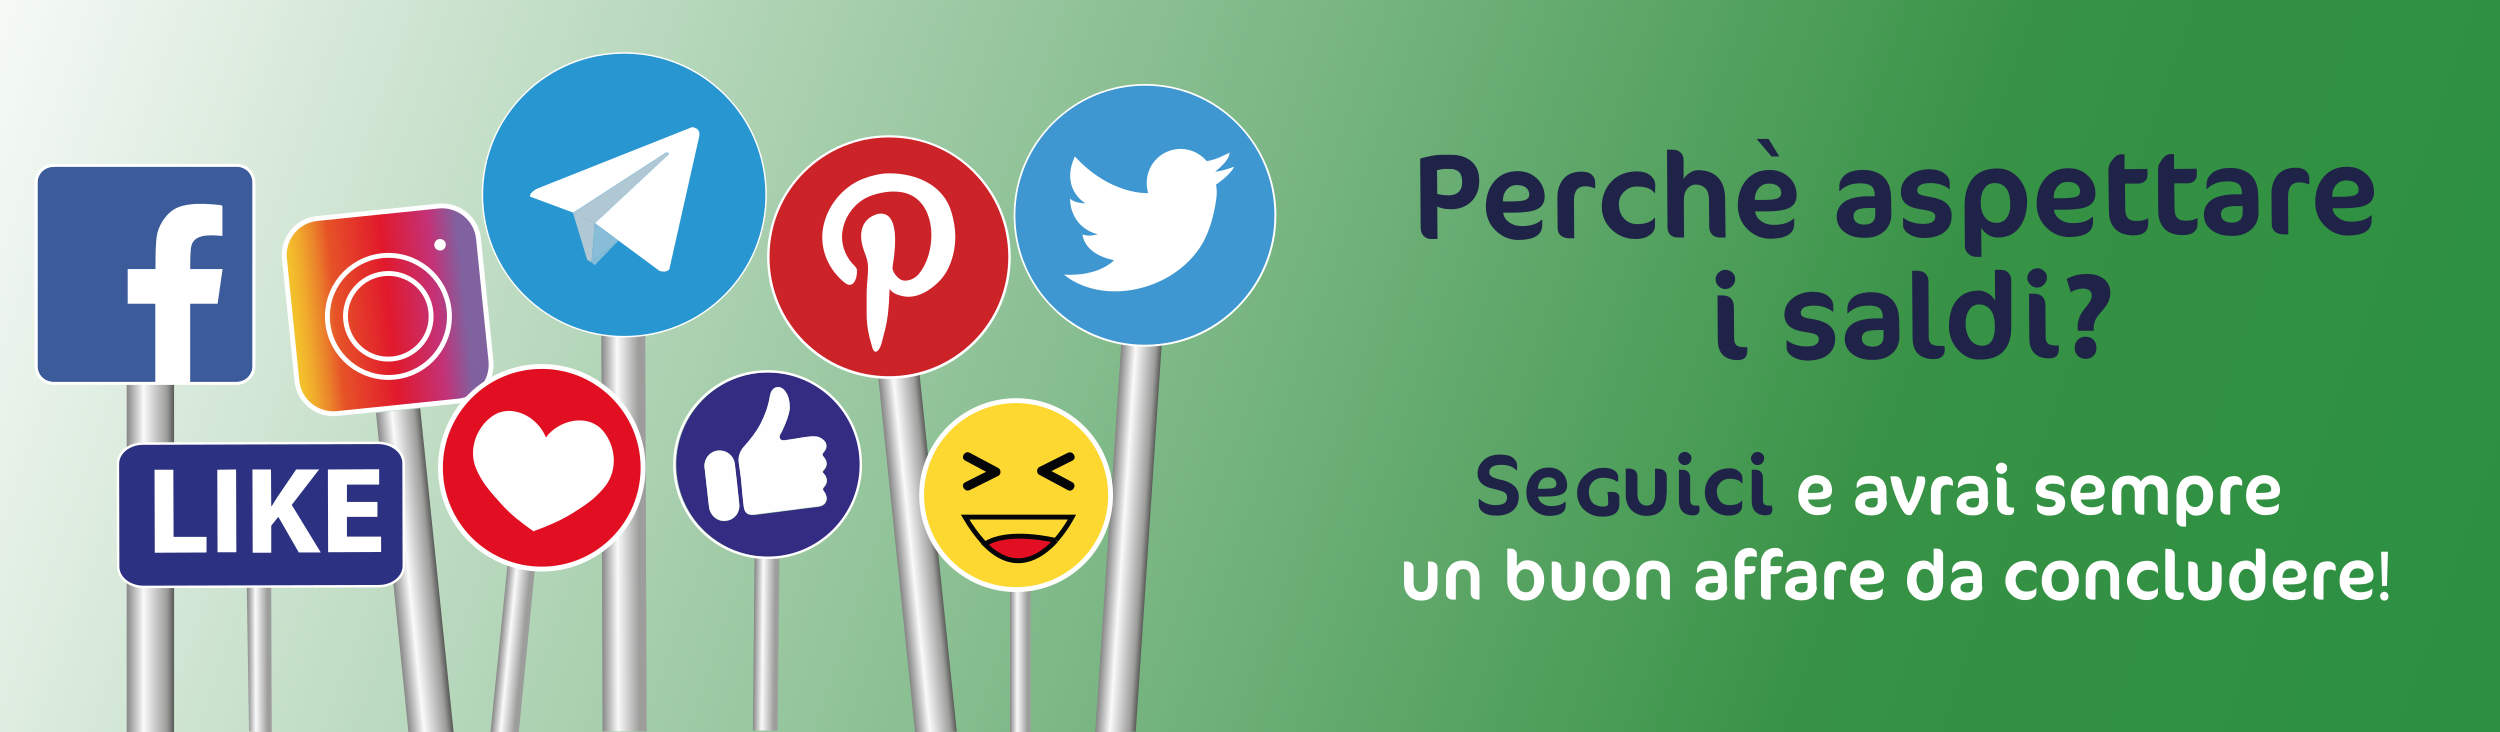 <?xml version="1.0" encoding="utf-8"?>
<!-- Generator: Adobe Illustrator 16.0.0, SVG Export Plug-In . SVG Version: 6.00 Build 0)  -->
<!DOCTYPE svg PUBLIC "-//W3C//DTD SVG 1.1//EN" "http://www.w3.org/Graphics/SVG/1.1/DTD/svg11.dtd">
<svg version="1.1" id="Layer_1" xmlns="http://www.w3.org/2000/svg" xmlns:xlink="http://www.w3.org/1999/xlink" x="0px" y="0px"
	 width="1024px" height="300px" viewBox="0 0 1024 300" style="enable-background:new 0 0 1024 300;" xml:space="preserve">
<rect x="0" y="0" width="1024" height="300" fill="#333333" stroke="none"/>
<style type="text/css">
<![CDATA[
	.st0{clip-path:url(#SVGID_6_);fill:#FFFFFF;}
	.st1{clip-path:url(#SVGID_6_);fill:none;stroke:#FFFFFF;stroke-width:2;stroke-miterlimit:10;}
	.st2{fill:#AFC8D3;}
	.st3{fill:#E10F21;stroke:#FFFFFF;stroke-width:2;stroke-miterlimit:10;}
	.st4{fill:none;stroke:#FFFFFF;stroke-width:2;stroke-miterlimit:10;}
	.st5{fill:#88BDD8;}
	.st6{fill:#FCD831;stroke:#FFFFFF;stroke-width:2;stroke-miterlimit:10;}
	.st7{fill:#1F2347;}
	.st8{fill:none;stroke:#FFFFFF;stroke-miterlimit:10;}
	.st9{fill:#2D3181;stroke:#FFFFFF;stroke-miterlimit:10;}
	.st10{fill:#E10F21;stroke:#040506;stroke-width:2;stroke-miterlimit:10;}
	.st11{fill:#2896D1;}
	.st12{clip-path:url(#SVGID_6_);}
	.st13{fill:none;stroke:#040506;stroke-width:2;stroke-miterlimit:10;}
	.st14{fill:url(#SVGID_1_);}
	.st15{fill:url(#SVGID_2_);}
	.st16{fill:url(#SVGID_3_);}
	.st17{fill:url(#SVGID_4_);}
	.st18{fill:url(#SVGID_7_);}
	.st19{fill:url(#SVGID_8_);}
	.st20{fill:url(#SVGID_9_);}
	.st21{fill:#FEFEFF;}
	.st22{fill:#FFFFFF;}
	.st23{fill:#CC2328;}
	.st24{fill-rule:evenodd;clip-rule:evenodd;fill:#FEFEFF;}
	.st25{fill:#FFFFFF;stroke:#FFFFFF;stroke-miterlimit:10;}
	.st26{fill:#040506;}
	.st27{fill:#3B5B9B;stroke:#FFFFFF;stroke-miterlimit:10;}
	.st28{fill:url(#SVGID_10_);}
	.st29{fill:url(#SVGID_11_);}
	.st30{fill:url(#SVGID_12_);}
	.st31{fill:url(#SVGID_15_);}
	.st32{fill:#3E97D0;}
	.st33{clip-path:url(#SVGID_14_);}
	.st34{fill-rule:evenodd;clip-rule:evenodd;fill:#332C82;}
]]>
</style>
<linearGradient id="SVGID_1_" gradientUnits="userSpaceOnUse" x1="-25.595" y1="-36.633" x2="1155.409" y2="373.368">
	<stop  offset="0" style="stop-color:#FFFFFF"/>
	<stop  offset="0.663" style="stop-color:#379245"/>
	<stop  offset="1" style="stop-color:#248E3F"/>
</linearGradient>
<rect class="st14" width="1024" height="300"/>
<g>
	
		<linearGradient id="SVGID_2_" gradientUnits="userSpaceOnUse" x1="360.867" y1="219.666" x2="377.937" y2="219.666" gradientTransform="matrix(0.995 -0.103 0.124 1.193 -18.996 1.669)">
		<stop  offset="0" style="stop-color:#878787"/>
		<stop  offset="0.353" style="stop-color:#FAFAFA"/>
		<stop  offset="0.444" style="stop-color:#E9E9E9"/>
		<stop  offset="0.844" style="stop-color:#9D9D9C"/>
		<stop  offset="1" style="stop-color:#575756"/>
	</linearGradient>
	<polygon class="st15" points="391.9,299.7 374.8,300 359.4,151.6 376.3,149.9 	"/>
</g>
<linearGradient id="SVGID_3_" gradientUnits="userSpaceOnUse" x1="51.933" y1="228.578" x2="71.333" y2="228.578">
	<stop  offset="0" style="stop-color:#878787"/>
	<stop  offset="0.353" style="stop-color:#FAFAFA"/>
	<stop  offset="0.444" style="stop-color:#E9E9E9"/>
	<stop  offset="0.844" style="stop-color:#9D9D9C"/>
	<stop  offset="1" style="stop-color:#575756"/>
</linearGradient>
<rect x="51.9" y="157.2" class="st16" width="19.4" height="142.8"/>
<g>
	
		<linearGradient id="SVGID_4_" gradientUnits="userSpaceOnUse" x1="158.762" y1="236.281" x2="177.2" y2="236.281" gradientTransform="matrix(0.995 -0.101 0.101 0.995 -21.122 16.462)">
		<stop  offset="0" style="stop-color:#878787"/>
		<stop  offset="0.353" style="stop-color:#FAFAFA"/>
		<stop  offset="0.444" style="stop-color:#E9E9E9"/>
		<stop  offset="0.844" style="stop-color:#9D9D9C"/>
		<stop  offset="1" style="stop-color:#575756"/>
	</linearGradient>
	<polygon class="st17" points="185.8,300 167.3,300 154,169.1 172.1,167.2 	"/>
	<g>
		<defs>
			<path id="SVGID_5_" d="M176.2,68c32.3,9.6,50.8,43.6,41.2,76c-9.6,32.4-43.6,50.8-76,41.2c-32.4-9.6-50.8-43.6-41.2-76
				C109.8,76.8,143.8,58.3,176.2,68z"/>
		</defs>
		<clipPath id="SVGID_6_">
			<use xlink:href="#SVGID_5_"  style="overflow:visible;"/>
		</clipPath>
		<g class="st12">
			
				<linearGradient id="SVGID_7_" gradientUnits="userSpaceOnUse" x1="127.891" y1="128.057" x2="207.852" y2="128.057" gradientTransform="matrix(0.995 -0.101 0.101 0.995 -21.122 16.462)">
				<stop  offset="0" style="stop-color:#F4C62C"/>
				<stop  offset="3.106162e-02" style="stop-color:#F3BE2C"/>
				<stop  offset="8.621953e-02" style="stop-color:#F0A92C"/>
				<stop  offset="0.159" style="stop-color:#EB832B"/>
				<stop  offset="0.232" style="stop-color:#E65328"/>
				<stop  offset="0.505" style="stop-color:#E1192C"/>
				<stop  offset="0.756" style="stop-color:#C33278"/>
				<stop  offset="0.9" style="stop-color:#79549B;stop-opacity:0.9"/>
			</linearGradient>
			<path class="st18" d="M201.1,147.9c0.8,8.2-5.2,15.6-13.4,16.4l-49.7,5.1c-8.2,0.8-15.6-5.2-16.4-13.4l-5.1-50.1
				c-0.8-8.2,5.2-15.6,13.4-16.4l49.7-5.1c8.2-0.8,15.6,5.2,16.4,13.4L201.1,147.9z"/>
			<path class="st4" d="M201.1,147.9c0.8,8.2-5.2,15.6-13.4,16.4l-49.7,5.1c-8.2,0.8-15.6-5.2-16.4-13.4l-5.1-50.1
				c-0.8-8.2,5.2-15.6,13.4-16.4l49.7-5.1c8.2-0.8,15.6,5.2,16.4,13.4L201.1,147.9z"/>
		</g>
		<path class="st1" d="M176.5,127.8c1,9.6-6,18.2-15.7,19.2c-9.6,1-18.2-6-19.2-15.7c-1-9.6,6-18.2,15.7-19.2
			C167,111.1,175.6,118.2,176.5,127.8z"/>
		<circle class="st1" cx="159.1" cy="129.6" r="25"/>
		<path class="st0" d="M182.6,100c0.1,1.3-0.8,2.5-2.1,2.6c-1.3,0.1-2.5-0.8-2.6-2.1c-0.1-1.3,0.8-2.5,2.1-2.6
			C181.3,97.8,182.5,98.7,182.6,100z"/>
	</g>
</g>
<g>
	
		<linearGradient id="SVGID_8_" gradientUnits="userSpaceOnUse" x1="159.719" y1="276.053" x2="169.652" y2="276.053" gradientTransform="matrix(1 -3.400000e-03 3.400000e-03 1 -59.42 -5.345)">
		<stop  offset="0" style="stop-color:#878787"/>
		<stop  offset="0.353" style="stop-color:#FAFAFA"/>
		<stop  offset="0.444" style="stop-color:#E9E9E9"/>
		<stop  offset="0.844" style="stop-color:#9D9D9C"/>
	</linearGradient>
	<polygon class="st19" points="111.3,300 102,299.6 101.1,240.3 111.1,240.3 	"/>
	<path class="st9" d="M165.4,231.8c0,4.6-4.6,8.3-10.3,8.3l-96.3,0.3c-5.7,0-10.4-3.7-10.4-8.3L48.3,190c0-4.6,4.6-8.3,10.3-8.3
		l96.3-0.3c5.7,0,10.4,3.7,10.4,8.3L165.4,231.8z"/>
	<g>
		<path class="st22" d="M63.3,192.4l7.7,0l0.1,27.5l13.5,0l0,6.4l-21.2,0.1L63.3,192.4z"/>
		<path class="st22" d="M96.7,192.3l0.1,33.9l-7.7,0L89,192.4L96.7,192.3z"/>
		<path class="st22" d="M103.4,192.3l7.6,0l0.1,15l0.2,0c0.8-1.3,1.6-2.5,2.3-3.7l7.7-11.3l9.4,0l-11.2,14.5l11.9,19.5l-9,0
			l-8.4-14.6l-2.9,3.6l0,11.1l-7.6,0L103.4,192.3z"/>
		<path class="st22" d="M154.6,211.7l-12.5,0l0,8.1l14,0l0,6.3l-21.7,0.1l-0.1-33.9l21-0.1l0,6.3l-13.2,0l0,7.1l12.5,0L154.6,211.7z
			"/>
	</g>
</g>
<linearGradient id="SVGID_9_" gradientUnits="userSpaceOnUse" x1="456.365" y1="201.381" x2="472.939" y2="201.381" gradientTransform="matrix(0.998 6.710000e-02 -9.079999e-02 1.35 17.089 -85.327)">
	<stop  offset="0" style="stop-color:#878787"/>
	<stop  offset="0.353" style="stop-color:#FAFAFA"/>
	<stop  offset="0.444" style="stop-color:#E9E9E9"/>
	<stop  offset="0.844" style="stop-color:#9D9D9C"/>
	<stop  offset="0.997" style="stop-color:#575756"/>
</linearGradient>
<polygon class="st20" points="465.2,299.7 448.6,300 459.7,134.5 476.2,135.6 "/>
<g>
	<linearGradient id="SVGID_10_" gradientUnits="userSpaceOnUse" x1="413.659" y1="269.34" x2="422.194" y2="269.34">
		<stop  offset="0" style="stop-color:#878787"/>
		<stop  offset="0.353" style="stop-color:#FAFAFA"/>
		<stop  offset="0.444" style="stop-color:#E9E9E9"/>
		<stop  offset="0.844" style="stop-color:#9D9D9C"/>
	</linearGradient>
	<rect x="413.7" y="238.7" class="st28" width="8.5" height="61.3"/>
	<g>
		<path class="st6" d="M454.9,202.8c0,21.4-17.3,38.7-38.7,38.7c-21.4,0-38.7-17.3-38.7-38.7c0-21.4,17.3-38.7,38.7-38.7
			C437.6,164.1,454.9,181.5,454.9,202.8z"/>
		<g>
			<g>
				<path class="st26" d="M395.4,188.7c3.9,2.1,7.7,4.1,11.6,6.2c0-1.1,0-2.2,0-3.2c-3.9,1.9-7.7,3.9-11.6,5.8
					c-2.2,1.1-0.3,4.3,1.9,3.2c3.9-1.9,7.7-3.9,11.6-5.8c1.2-0.6,1.2-2.6,0-3.2c-3.9-2.1-7.7-4.1-11.6-6.2
					C395.1,184.3,393.2,187.6,395.4,188.7L395.4,188.7z"/>
			</g>
		</g>
		<g>
			<g>
				<path class="st26" d="M439.2,197.5c-3.9-2.1-7.7-4.1-11.6-6.2c0,1.1,0,2.2,0,3.2c3.9-1.9,7.7-3.9,11.6-5.8
					c2.2-1.1,0.3-4.3-1.9-3.2c-3.9,1.9-7.7,3.9-11.6,5.8c-1.2,0.6-1.2,2.6,0,3.2c3.9,2.1,7.7,4.1,11.6,6.2
					C439.4,201.9,441.3,198.7,439.2,197.5L439.2,197.5z"/>
			</g>
		</g>
		<path class="st13" d="M403.4,222.8c-0.3-0.3-0.7-0.7-1-1.1c-2.3-2.6-4.7-5.8-7.1-9.9h43.8c0,0-2.5,4.8-6.6,9.5"/>
		<path class="st10" d="M432.5,221.4c0,0-19.5-4.9-29.1,1.5h0C415.4,235.1,426,228.5,432.5,221.4"/>
	</g>
</g>
<g>
	<path class="st7" d="M622.1,203.4c0,2.4-0.8,4.3-2.4,5.7c-1.6,1.4-3.8,2.1-6.7,2.1c-2.4,0-4.2-0.4-5.4-1.3c-1.3-0.9-1.9-2-1.9-3.5
		v-2.1h0.1c1.9,1.7,4.2,2.6,6.7,2.6c1.7,0,3-0.3,3.7-0.8c0.7-0.5,1.1-1.3,1.1-2.4c0-0.9-0.3-1.5-1-2c-0.7-0.5-2.3-0.9-4.7-1.5
		c-4.3-0.9-6.4-3-6.4-6.2c0-2.1,0.8-3.9,2.5-5.5c1.6-1.5,3.8-2.3,6.5-2.3c2.5,0,4.4,0.4,5.5,1.3c1.1,0.9,1.7,1.9,1.7,3.1v2.2h-0.1
		c-1.5-1.6-3.5-2.4-6.2-2.4c-3.4,0-5.1,1-5.1,3.1c0,0.7,0.4,1.4,1.2,1.8c0.8,0.5,2.2,1,4.4,1.4C620,197.9,622.1,200.1,622.1,203.4z"
		/>
	<path class="st7" d="M641.9,198.8c0,1.7-0.7,2.9-2.1,3.6c-1.4,0.7-3.6,1-6.8,1H630c0.2,1.2,0.7,2.1,1.7,2.8c1,0.7,2.2,1.1,3.6,1.1
		c2.6,0,4.5-0.6,5.8-1.8h0.2v1.5c0,2.9-2.3,4.3-6.8,4.3c-2.4,0-4.6-0.9-6.5-2.7c-1.9-1.8-2.8-4-2.8-6.8c0-3.1,0.9-5.6,2.6-7.5
		c1.7-1.9,3.9-2.8,6.7-2.8c2.1,0,3.8,0.7,5.3,2C641.1,194.9,641.9,196.7,641.9,198.8z M637.5,198.3c0-0.9-0.3-1.6-0.9-2.1
		c-0.6-0.5-1.5-0.7-2.6-0.7c-1.1,0-2,0.4-2.8,1.2c-0.7,0.8-1.1,1.7-1.2,2.9l0,0.6h2.1c2.2,0,3.6-0.1,4.4-0.4
		C637.1,199.4,637.5,199,637.5,198.3z"/>
	<path class="st7" d="M656.9,191.6h0.2c2.9,0.1,4.7,1,5.5,2.7c0.2,0.4,0.2,0.8,0.2,1.3v1.5c0,0.1,0,0.1-0.1,0.1h-0.4
		c-0.1,0-0.4-0.2-1.1-0.6c-1.4-0.6-2.9-0.9-4.5-0.9h-0.1c-2.2,0-3.9,0.9-5.1,2.8c-0.5,0.9-0.7,1.8-0.7,2.8v0.2c0,2.7,1,4.5,2.9,5.4
		c0.9,0.4,1.9,0.6,3,0.6c1.4,0,2-0.4,2-1.2c0-0.3,0-0.6,0-1v-0.4c0-1.1-0.1-2.3-0.3-3.4l0.1,0h1.7c1,0,1.7,0.1,2.1,0.4
		c0.7,0.5,1,1,1,1.7v0.7c0,0.6,0,1.2,0,2c0,2.2-0.8,3.7-2.5,4.5c-1.1,0.5-2.5,0.8-3.9,0.8H656c-2.8,0-5.3-1-7.4-3
		c-1.7-1.8-2.6-4-2.6-6.5v-0.3c0-3,1.2-5.5,3.6-7.5C651.8,192.4,654.2,191.6,656.9,191.6z"/>
	<path class="st7" d="M682.6,202.4c0,5.9-2.8,8.9-8.3,8.9c-2.4,0-4.4-0.8-6-2.3c-1.6-1.5-2.4-3.6-2.4-6.3v-10.8h0.9
		c2.6,0,3.9,1.1,3.9,3.4v6.9c0,1.7,0.4,2.9,1.1,3.7c0.7,0.8,1.6,1.2,2.8,1.2c1,0,1.8-0.4,2.4-1.1c0.6-0.7,0.9-1.9,0.9-3.4v-10.6h0.9
		c2.6,0,3.9,1.1,3.9,3.4V202.4z"/>
	<path class="st7" d="M692,185.9c0,0,0.1,0.1,0.4,0.4c0.3,0.3,0.4,0.8,0.4,1.5c0,0.8-0.3,1.4-0.8,1.9s-1.2,0.8-1.9,0.8
		c-0.8,0-1.4-0.3-1.9-0.8c-0.5-0.5-0.8-1.2-0.8-1.9c0-0.7,0.3-1.4,0.8-1.9c0.5-0.5,1.2-0.8,1.9-0.8
		C690.8,185.1,691.5,185.4,692,185.9z M696.2,208.2c0,1-0.2,1.7-0.6,2.2c-0.4,0.4-1.1,0.7-2.2,0.7c-1.8,0-3.2-0.5-4.2-1.5
		c-1-1-1.5-2.5-1.5-4.4v-12.8h1.3c2.2,0,3.3,1.2,3.3,3.5v8.8c0,0.9,0.2,1.6,0.6,1.9c0.4,0.4,1.2,0.5,2.2,0.5h0.9V208.2z"/>
	<path class="st7" d="M713.6,198h-0.2c-0.3-0.6-0.9-1.1-1.8-1.4c-0.9-0.4-2-0.5-3.3-0.5c-1.4,0-2.6,0.5-3.6,1.5s-1.5,2.2-1.5,3.5
		c0,1.7,0.5,3.1,1.4,4.2c0.9,1.1,2.2,1.6,3.8,1.6c2.4,0,4.1-0.6,5-1.8h0.2v2.2c0,1.1-0.5,2.1-1.5,2.8c-1,0.7-2.4,1.1-4.1,1.1
		c-2.6,0-4.9-0.9-6.8-2.7c-1.9-1.8-2.9-4-2.9-6.7c0-2.8,0.9-5.2,2.8-7.1s4.3-2.9,7.4-2.9c1.5,0,2.7,0.4,3.7,1.2
		c1,0.8,1.5,1.7,1.5,2.9V198z"/>
	<path class="st7" d="M721.8,185.9c0,0,0.1,0.1,0.4,0.4c0.3,0.3,0.4,0.8,0.4,1.5c0,0.8-0.3,1.4-0.8,1.9s-1.2,0.8-1.9,0.8
		c-0.8,0-1.4-0.3-1.9-0.8c-0.5-0.5-0.8-1.2-0.8-1.9c0-0.7,0.3-1.4,0.8-1.9c0.5-0.5,1.2-0.8,1.9-0.8
		C720.6,185.1,721.3,185.4,721.8,185.9z M726,208.2c0,1-0.2,1.7-0.6,2.2c-0.4,0.4-1.1,0.7-2.2,0.7c-1.8,0-3.2-0.5-4.2-1.5
		c-1-1-1.5-2.5-1.5-4.4v-12.8h1.3c2.2,0,3.3,1.2,3.3,3.5v8.8c0,0.9,0.2,1.6,0.6,1.9c0.4,0.4,1.2,0.5,2.2,0.5h0.9V208.2z"/>
	<path class="st22" d="M750.4,200.9c0,1.4-0.6,2.4-1.7,2.9c-1.1,0.6-3,0.8-5.6,0.8h-2.5c0.1,1,0.6,1.7,1.4,2.3
		c0.8,0.6,1.8,0.9,3,0.9c2.1,0,3.7-0.5,4.8-1.5h0.1v1.2c0,2.4-1.9,3.5-5.6,3.5c-2,0-3.8-0.7-5.4-2.2s-2.3-3.4-2.3-5.7
		c0-2.6,0.7-4.6,2.1-6.2c1.4-1.5,3.3-2.3,5.5-2.3c1.7,0,3.2,0.6,4.4,1.7S750.4,199.1,750.4,200.9z M746.8,200.4
		c0-0.8-0.3-1.4-0.8-1.8s-1.3-0.6-2.2-0.6s-1.7,0.3-2.3,1c-0.6,0.7-0.9,1.4-1,2.4l0,0.5h1.7c1.8,0,3-0.1,3.6-0.3
		C746.5,201.4,746.8,201,746.8,200.4z"/>
	<path class="st22" d="M772.9,205.5c0,1.6-0.6,3-1.6,4c-1.1,1-2.5,1.6-4.3,1.6h-0.8c-1.8,0-3.3-0.5-4.5-1.4s-1.8-2.1-1.8-3.6
		c0-1.5,0.6-2.7,1.8-3.6c1.2-0.9,3.2-1.3,5.9-1.3h1.4V201c0-1.1-0.3-1.8-0.8-2.3c-0.5-0.4-1.4-0.6-2.6-0.6c-1.3,0-2.3,0.2-3.2,0.6
		c-0.8,0.4-1.4,0.8-1.8,1.2h-0.1v-1.2c0-1,0.5-1.9,1.4-2.7c0.9-0.8,2.4-1.1,4.2-1.1c0.9,0,1.8,0.1,2.5,0.3c0.8,0.2,1.4,0.6,2.1,1.1
		c0.6,0.5,1.1,1.2,1.5,2.2c0.4,0.9,0.5,2.1,0.5,3.4V205.5z M769.1,205.5V204h-1.4c-1.4,0-2.4,0.2-3,0.5c-0.6,0.3-0.8,0.8-0.8,1.5
		c0,0.6,0.2,1.1,0.7,1.4c0.5,0.3,1.1,0.5,2,0.5C768.3,207.9,769.1,207.1,769.1,205.5z"/>
	<path class="st22" d="M788.6,197c0,0.9-0.4,2.5-1.3,5c-1.4,3.8-2.9,6.8-4.5,9H782c-0.6,0-1-0.1-1.4-0.4c-0.4-0.2-0.7-0.6-1.1-1.2
		c-1.1-1.7-2.2-4-3.3-6.9s-1.7-5.4-1.9-7.4h2.1c0.6,0,1.1,0.2,1.6,0.6c0.4,0.4,0.7,0.8,0.8,1.3c0.7,3.5,1.7,6.6,3,9.1
		c1.7-3.3,2.8-7,3.4-11h1.7c0.7,0,1.1,0.1,1.4,0.4C788.5,195.9,788.6,196.4,788.6,197z"/>
	<path class="st22" d="M800,199h-0.1c-0.8-0.3-1.5-0.5-2.3-0.5c-1.8,0-2.7,1.1-2.7,3.3v9h-1.1c-0.9,0-1.6-0.2-2.1-0.7
		c-0.5-0.4-0.8-1-0.8-1.8v-7.2c0-1.7,0.5-3.2,1.4-4.3c0.9-1.2,2.4-1.8,4.3-1.8c1.1,0,1.9,0.3,2.5,0.8c0.5,0.5,0.8,1.1,0.8,1.8V199z"
		/>
	<path class="st22" d="M814.4,205.5c0,1.6-0.6,3-1.6,4c-1.1,1-2.5,1.6-4.3,1.6h-0.8c-1.8,0-3.3-0.5-4.5-1.4s-1.8-2.1-1.8-3.6
		c0-1.5,0.6-2.7,1.8-3.6c1.2-0.9,3.2-1.3,5.9-1.3h1.4V201c0-1.1-0.3-1.8-0.8-2.3c-0.5-0.4-1.4-0.6-2.6-0.6c-1.3,0-2.3,0.2-3.2,0.6
		c-0.8,0.4-1.4,0.8-1.8,1.2h-0.1v-1.2c0-1,0.5-1.9,1.4-2.7c0.9-0.8,2.4-1.1,4.2-1.1c0.9,0,1.8,0.1,2.5,0.3c0.8,0.2,1.4,0.6,2.1,1.1
		c0.6,0.5,1.1,1.2,1.5,2.2c0.4,0.9,0.5,2.1,0.5,3.4V205.5z M810.6,205.5V204h-1.4c-1.4,0-2.4,0.2-3,0.5c-0.6,0.3-0.8,0.8-0.8,1.5
		c0,0.6,0.2,1.1,0.7,1.4c0.5,0.3,1.1,0.5,2,0.5C809.8,207.9,810.6,207.1,810.6,205.5z"/>
	<path class="st22" d="M821.5,190.2c0,0,0.1,0.1,0.3,0.3c0.2,0.2,0.3,0.7,0.3,1.3c0,0.6-0.2,1.2-0.7,1.6s-1,0.7-1.6,0.7
		c-0.6,0-1.2-0.2-1.6-0.7c-0.5-0.5-0.7-1-0.7-1.6c0-0.6,0.2-1.1,0.7-1.6c0.4-0.4,1-0.7,1.6-0.7C820.5,189.5,821.1,189.8,821.5,190.2
		z M825,208.6c0,0.8-0.2,1.4-0.5,1.8c-0.4,0.4-0.9,0.6-1.8,0.6c-1.5,0-2.7-0.4-3.5-1.2c-0.8-0.8-1.2-2-1.2-3.6v-10.6h1.1
		c1.9,0,2.8,1,2.8,2.9v7.3c0,0.8,0.2,1.3,0.5,1.6c0.4,0.3,1,0.5,1.8,0.5h0.7V208.6z"/>
	<path class="st22" d="M845.9,205.9c0,1.7-0.6,3-1.7,3.9c-1.1,0.9-2.7,1.4-4.8,1.4c-1.4,0-2.6-0.3-3.6-0.9c-1-0.6-1.4-1.3-1.4-2.2
		v-1.8h0.1c0.4,0.4,1.1,0.8,2,1c0.9,0.3,1.8,0.4,2.7,0.4c1.9,0,2.8-0.6,2.8-1.7c0-0.5-0.2-0.8-0.7-1.1c-0.4-0.2-1.3-0.5-2.6-0.6
		c-1.7-0.2-2.9-0.7-3.7-1.4c-0.8-0.7-1.2-1.6-1.2-2.8c0-1.5,0.6-2.8,1.9-3.8c1.2-1,2.8-1.6,4.8-1.6c1.6,0,2.9,0.3,3.7,1
		c0.8,0.7,1.3,1.5,1.3,2.3v1.5h-0.1c-0.4-0.4-1-0.8-1.9-1c-0.8-0.3-1.7-0.4-2.6-0.4c-2.1,0-3.1,0.6-3.1,1.7c0,0.4,0.2,0.7,0.6,0.9
		c0.4,0.2,1.2,0.4,2.5,0.6C844.2,202,845.9,203.5,845.9,205.9z"/>
	<path class="st22" d="M862.1,200.9c0,1.4-0.6,2.4-1.7,2.9c-1.1,0.6-3,0.8-5.6,0.8h-2.5c0.1,1,0.6,1.7,1.4,2.3
		c0.8,0.6,1.8,0.9,3,0.9c2.1,0,3.7-0.5,4.8-1.5h0.1v1.2c0,2.4-1.9,3.5-5.7,3.5c-2,0-3.8-0.7-5.4-2.2s-2.3-3.4-2.3-5.7
		c0-2.6,0.7-4.6,2.1-6.2c1.4-1.5,3.3-2.3,5.5-2.3c1.7,0,3.2,0.6,4.4,1.7S862.1,199.1,862.1,200.9z M858.4,200.4
		c0-0.8-0.3-1.4-0.8-1.8s-1.3-0.6-2.2-0.6s-1.7,0.3-2.3,1c-0.6,0.7-0.9,1.4-1,2.4l0,0.5h1.7c1.8,0,3-0.1,3.6-0.3
		C858.1,201.4,858.4,201,858.4,200.4z"/>
	<path class="st22" d="M887.8,210.8h-1c-1,0-1.8-0.2-2.3-0.7s-0.7-1.2-0.7-2.1v-6c0-1.2-0.3-2.2-0.8-2.8c-0.5-0.6-1.2-0.9-2.1-0.9
		c-0.8,0-1.5,0.3-1.9,0.8c-0.5,0.6-0.7,1.4-0.7,2.4v9.3h-1c-0.9,0-1.6-0.2-2.1-0.7s-0.8-1.2-0.8-2.1v-6c0-1.2-0.3-2.2-0.8-2.8
		c-0.5-0.6-1.2-0.9-2.1-0.9c-0.8,0-1.4,0.3-1.9,0.9c-0.5,0.6-0.7,1.4-0.7,2.5v9.2h-1c-0.8,0-1.5-0.3-2-0.8c-0.5-0.5-0.8-1.2-0.8-2.1
		v-6.1c0-2.2,0.6-3.9,1.8-5.2c1.2-1.3,2.9-1.9,5.2-1.9c2,0,3.5,0.8,4.8,2.4c0.5-0.7,1.1-1.3,1.9-1.8c0.8-0.4,1.7-0.7,2.6-0.7
		c1.9,0,3.5,0.6,4.7,1.7c1.2,1.1,1.8,2.8,1.8,4.9V210.8z"/>
	<path class="st22" d="M906.5,202.5c0,2.6-0.6,4.7-1.9,6.3c-1.2,1.6-3,2.4-5.2,2.4c-0.8,0-1.6-0.2-2.3-0.7c-0.7-0.4-1.2-1-1.7-1.7
		v6.9h-1.2c-0.7,0-1.4-0.2-1.9-0.7c-0.6-0.5-0.8-1.1-0.8-2v-9.5c0-2.7,0.7-4.9,1.9-6.4c1.3-1.6,3.2-2.3,5.9-2.3c2,0,3.7,0.8,5.1,2.3
		C905.8,198.7,906.5,200.5,906.5,202.5z M902.5,203.6c0-1.8-0.3-3.2-0.9-4c-0.6-0.8-1.5-1.3-2.8-1.3c-1,0-1.9,0.4-2.5,1.2
		c-0.6,0.8-0.9,1.9-0.9,3.3c0,1.5,0.4,2.7,1,3.6s1.6,1.3,2.8,1.3c0.9,0,1.7-0.4,2.3-1.2C902.2,205.8,902.5,204.8,902.5,203.6z"/>
	<path class="st22" d="M918.6,199h-0.1c-0.8-0.3-1.5-0.5-2.3-0.5c-1.8,0-2.7,1.1-2.7,3.3v9h-1.1c-0.9,0-1.6-0.2-2.1-0.7
		c-0.5-0.4-0.8-1-0.8-1.8v-7.2c0-1.7,0.5-3.2,1.4-4.3c0.9-1.2,2.4-1.8,4.3-1.8c1.1,0,1.9,0.3,2.4,0.8c0.5,0.5,0.8,1.1,0.8,1.8V199z"
		/>
	<path class="st22" d="M933.9,200.9c0,1.4-0.6,2.4-1.7,2.9c-1.1,0.6-3,0.8-5.6,0.8h-2.5c0.1,1,0.6,1.7,1.4,2.3
		c0.8,0.6,1.8,0.9,3,0.9c2.1,0,3.7-0.5,4.8-1.5h0.1v1.2c0,2.4-1.9,3.5-5.7,3.5c-2,0-3.8-0.7-5.4-2.2s-2.3-3.4-2.3-5.7
		c0-2.6,0.7-4.6,2.1-6.2c1.4-1.5,3.3-2.3,5.5-2.3c1.7,0,3.2,0.6,4.4,1.7S933.9,199.1,933.9,200.9z M930.3,200.4
		c0-0.8-0.3-1.4-0.8-1.8s-1.3-0.6-2.2-0.6s-1.7,0.3-2.3,1c-0.6,0.7-0.9,1.4-1,2.4l0,0.5h1.7c1.8,0,3-0.1,3.6-0.3
		C930,201.4,930.3,201,930.3,200.4z"/>
	<path class="st22" d="M588.8,238.6c0,4.9-2.3,7.4-6.8,7.4c-2,0-3.6-0.6-4.9-1.9c-1.3-1.3-2-3-2-5.2V230h0.7c2.2,0,3.2,0.9,3.2,2.8
		v5.7c0,1.4,0.3,2.4,0.9,3c0.6,0.7,1.3,1,2.3,1c0.8,0,1.5-0.3,2-0.9c0.5-0.6,0.7-1.6,0.7-2.8V230h0.7c2.1,0,3.2,0.9,3.2,2.8V238.6z"
		/>
	<path class="st22" d="M606.3,245.6h-1c-0.8,0-1.5-0.2-2.1-0.7c-0.5-0.5-0.8-1.1-0.8-1.8v-6.2c0-2.5-1-3.8-3.2-3.8
		c-0.8,0-1.5,0.3-2.1,0.9c-0.5,0.6-0.8,1.5-0.8,2.6v9h-1.2c-0.8,0-1.5-0.2-2-0.7c-0.5-0.5-0.8-1.1-0.8-1.8v-6.8
		c0-1.8,0.6-3.4,1.8-4.7c1.2-1.3,3-2,5.2-2c1.9,0,3.5,0.6,4.8,1.8s1.9,2.9,1.9,5.1V245.6z"/>
	<path class="st22" d="M632.5,237.5c0,2.4-0.7,4.4-2.1,6.1c-1.4,1.6-3.3,2.4-5.6,2.4c-2.1,0-3.8-0.8-5.2-2.3
		c-1.4-1.5-2.2-3.4-2.2-5.7v-13.3h1.3c0.8,0,1.4,0.2,1.9,0.7c0.5,0.5,0.7,1.1,0.7,2v4.5c1.1-1.6,2.5-2.4,4.2-2.4c2,0,3.7,0.7,5,2.2
		C631.8,233.3,632.5,235.2,632.5,237.5z M628.4,238.2c0-1.8-0.3-3.1-0.9-3.9c-0.6-0.8-1.6-1.2-2.8-1.2c-1,0-1.8,0.4-2.5,1.3
		c-0.7,0.8-1,1.9-1,3.1c0,3.4,1.3,5.1,3.9,5.1c1,0,1.8-0.4,2.4-1.2C628.1,240.5,628.4,239.4,628.4,238.2z"/>
	<path class="st22" d="M649.3,238.6c0,4.9-2.3,7.4-6.8,7.4c-2,0-3.6-0.6-4.9-1.9c-1.3-1.3-2-3-2-5.2V230h0.7c2.2,0,3.2,0.9,3.2,2.8
		v5.7c0,1.4,0.3,2.4,0.9,3c0.6,0.7,1.3,1,2.3,1c0.8,0,1.5-0.3,2-0.9c0.5-0.6,0.7-1.6,0.7-2.8V230h0.7c2.1,0,3.2,0.9,3.2,2.8V238.6z"
		/>
	<path class="st22" d="M652.4,238.1c0-2.5,0.7-4.5,2.1-6.1c1.4-1.6,3.3-2.4,5.7-2.4c2.3,0,4,0.8,5.4,2.3c1.3,1.5,2,3.4,2,5.6
		c0,2.5-0.7,4.5-2,6.1c-1.4,1.6-3.3,2.4-5.7,2.4c-2.3,0-4-0.8-5.4-2.3C653,242.1,652.4,240.3,652.4,238.1z M663.5,238.1
		c0-3.3-1.2-5-3.7-5c-1.1,0-1.9,0.4-2.5,1.2c-0.6,0.8-0.9,1.9-0.9,3.2c0,3.3,1.2,5,3.7,5c1.1,0,1.9-0.4,2.5-1.2
		C663.2,240.5,663.5,239.4,663.5,238.1z"/>
	<path class="st22" d="M684.3,245.6h-1c-0.8,0-1.5-0.2-2.1-0.7c-0.5-0.5-0.8-1.1-0.8-1.8v-6.2c0-2.5-1-3.8-3.2-3.8
		c-0.8,0-1.5,0.3-2.1,0.9c-0.5,0.6-0.8,1.5-0.8,2.6v9h-1.2c-0.8,0-1.5-0.2-2-0.7c-0.5-0.5-0.8-1.1-0.8-1.8v-6.8
		c0-1.8,0.6-3.4,1.8-4.7c1.2-1.3,3-2,5.2-2c1.9,0,3.5,0.6,4.8,1.8s1.9,2.9,1.9,5.1V245.6z"/>
	<path class="st22" d="M707.5,240.3c0,1.6-0.6,3-1.6,4c-1.1,1-2.5,1.6-4.3,1.6h-0.8c-1.8,0-3.3-0.5-4.5-1.4s-1.8-2.1-1.8-3.6
		c0-1.5,0.6-2.7,1.8-3.6c1.2-0.9,3.2-1.3,5.9-1.3h1.4v-0.2c0-1.1-0.3-1.8-0.8-2.3c-0.5-0.4-1.4-0.6-2.6-0.6c-1.3,0-2.3,0.2-3.2,0.6
		c-0.8,0.4-1.4,0.8-1.8,1.2h-0.1v-1.2c0-1,0.5-1.9,1.4-2.7c0.9-0.8,2.4-1.1,4.2-1.1c0.9,0,1.8,0.1,2.5,0.3c0.8,0.2,1.4,0.6,2.1,1.1
		c0.6,0.5,1.1,1.2,1.5,2.2c0.4,0.9,0.5,2.1,0.5,3.4V240.3z M703.7,240.3v-1.5h-1.4c-1.4,0-2.4,0.2-3,0.5c-0.6,0.3-0.8,0.8-0.8,1.5
		c0,0.6,0.2,1.1,0.7,1.4c0.5,0.3,1.1,0.5,2,0.5C702.9,242.7,703.7,241.9,703.7,240.3z"/>
	<path class="st22" d="M719.7,228.2h-0.1c-0.7-0.2-1.5-0.3-2.3-0.3c-1.9,0-2.8,0.9-2.8,2.6v1.4h4.5v1.1c0,0.7-0.3,1.2-0.8,1.6
		c-0.6,0.4-1.2,0.6-1.9,0.6h-1.7v10.4H713c-0.6,0-1.2-0.2-1.7-0.7c-0.5-0.4-0.7-1-0.7-1.7v-13.1c0-0.6,0.1-1.2,0.3-1.8
		c0.2-0.6,0.6-1.2,1-1.8c0.4-0.6,1.1-1.1,1.9-1.5c0.8-0.4,1.8-0.6,2.8-0.6c0.9,0,1.6,0.2,2.2,0.7c0.6,0.4,0.8,1,0.8,1.8V228.2z"/>
	<path class="st22" d="M730.4,228.2h-0.1c-0.7-0.2-1.5-0.3-2.3-0.3c-1.9,0-2.8,0.9-2.8,2.6v1.4h4.5v1.1c0,0.7-0.3,1.2-0.8,1.6
		c-0.6,0.4-1.2,0.6-1.9,0.6h-1.7v10.4h-1.6c-0.6,0-1.2-0.2-1.7-0.7c-0.5-0.4-0.7-1-0.7-1.7v-13.1c0-0.6,0.1-1.2,0.3-1.8
		c0.2-0.6,0.6-1.2,1-1.8c0.4-0.6,1.1-1.1,1.9-1.5c0.8-0.4,1.8-0.6,2.8-0.6c0.9,0,1.6,0.2,2.2,0.7c0.6,0.4,0.8,1,0.8,1.8V228.2z"/>
	<path class="st22" d="M744.2,240.3c0,1.6-0.6,3-1.6,4c-1.1,1-2.5,1.6-4.3,1.6h-0.8c-1.8,0-3.3-0.5-4.5-1.4s-1.8-2.1-1.8-3.6
		c0-1.5,0.6-2.7,1.8-3.6c1.2-0.9,3.2-1.3,5.9-1.3h1.4v-0.2c0-1.1-0.3-1.8-0.8-2.3c-0.5-0.4-1.4-0.6-2.6-0.6c-1.3,0-2.3,0.2-3.2,0.6
		c-0.8,0.4-1.4,0.8-1.8,1.2h-0.1v-1.2c0-1,0.5-1.9,1.4-2.7c0.9-0.8,2.4-1.1,4.2-1.1c0.9,0,1.8,0.1,2.5,0.3c0.8,0.2,1.4,0.6,2.1,1.1
		c0.6,0.5,1.1,1.2,1.5,2.2c0.4,0.9,0.5,2.1,0.5,3.4V240.3z M740.4,240.3v-1.5H739c-1.4,0-2.4,0.2-3,0.5c-0.6,0.3-0.8,0.8-0.8,1.5
		c0,0.6,0.2,1.1,0.7,1.4c0.5,0.3,1.1,0.5,2,0.5C739.6,242.7,740.4,241.9,740.4,240.3z"/>
	<path class="st22" d="M756.3,233.8h-0.1c-0.8-0.3-1.5-0.5-2.3-0.5c-1.8,0-2.7,1.1-2.7,3.3v9h-1.1c-0.9,0-1.6-0.2-2.1-0.7
		c-0.5-0.4-0.8-1-0.8-1.8V236c0-1.7,0.5-3.2,1.4-4.3c0.9-1.2,2.4-1.8,4.3-1.8c1.1,0,1.9,0.3,2.5,0.8c0.5,0.5,0.8,1.1,0.8,1.8V233.8z
		"/>
	<path class="st22" d="M771.7,235.7c0,1.4-0.6,2.4-1.7,2.9c-1.1,0.6-3,0.8-5.6,0.8h-2.5c0.1,1,0.6,1.7,1.4,2.3
		c0.8,0.6,1.8,0.9,3,0.9c2.1,0,3.7-0.5,4.8-1.5h0.1v1.2c0,2.4-1.9,3.5-5.7,3.5c-2,0-3.8-0.7-5.4-2.2s-2.3-3.4-2.3-5.6
		c0-2.6,0.7-4.6,2.1-6.2c1.4-1.5,3.3-2.3,5.5-2.3c1.7,0,3.2,0.6,4.4,1.7S771.7,233.9,771.7,235.7z M768,235.2c0-0.8-0.3-1.4-0.8-1.8
		s-1.3-0.6-2.2-0.6s-1.7,0.3-2.3,1c-0.6,0.7-0.9,1.4-1,2.4l0,0.5h1.7c1.8,0,3-0.1,3.6-0.3C767.7,236.2,768,235.8,768,235.2z"/>
	<path class="st22" d="M795.9,238.4c0,2.4-0.6,4.2-1.8,5.6c-1.2,1.3-3.1,2-5.7,2c-2.1,0-3.8-0.8-5.2-2.3c-1.4-1.5-2.1-3.4-2.1-5.6
		c0-2.6,0.6-4.7,1.8-6.2s3-2.3,5.2-2.3c0.8,0,1.5,0.2,2.3,0.7c0.8,0.5,1.3,1.1,1.6,1.7v-7.3h1.2c0.9,0,1.6,0.2,2,0.7
		c0.4,0.5,0.7,1.1,0.7,1.9V238.4z M792,238.3c0-1.8-0.4-3.2-1-4s-1.6-1.3-2.7-1.3c-1,0-1.8,0.4-2.4,1.3c-0.6,0.8-0.9,1.9-0.9,3.2
		c0,1.6,0.4,2.9,1.1,3.9c0.7,1,1.7,1.5,2.8,1.5C791,242.7,792,241.2,792,238.3z"/>
	<path class="st22" d="M812,240.3c0,1.6-0.6,3-1.6,4c-1.1,1-2.5,1.6-4.3,1.6h-0.8c-1.8,0-3.3-0.5-4.5-1.4s-1.8-2.1-1.8-3.6
		c0-1.5,0.6-2.7,1.8-3.6c1.2-0.9,3.2-1.3,5.9-1.3h1.4v-0.2c0-1.1-0.3-1.8-0.8-2.3c-0.5-0.4-1.4-0.6-2.6-0.6c-1.3,0-2.3,0.2-3.2,0.6
		c-0.8,0.4-1.4,0.8-1.8,1.2h-0.1v-1.2c0-1,0.5-1.9,1.4-2.7c0.9-0.8,2.4-1.1,4.2-1.1c0.9,0,1.8,0.1,2.5,0.3c0.8,0.2,1.4,0.6,2.1,1.1
		c0.6,0.5,1.1,1.2,1.5,2.2c0.4,0.9,0.5,2.1,0.5,3.4V240.3z M808.2,240.3v-1.5h-1.4c-1.4,0-2.4,0.2-3,0.5c-0.6,0.3-0.8,0.8-0.8,1.5
		c0,0.6,0.2,1.1,0.7,1.4c0.5,0.3,1.1,0.5,2,0.5C807.4,242.7,808.2,241.9,808.2,240.3z"/>
	<path class="st22" d="M834.2,235h-0.1c-0.3-0.5-0.8-0.9-1.5-1.2c-0.8-0.3-1.6-0.4-2.7-0.4c-1.1,0-2.1,0.4-3,1.2s-1.3,1.8-1.3,2.9
		c0,1.4,0.4,2.6,1.2,3.5c0.8,0.9,1.8,1.3,3.1,1.3c2,0,3.4-0.5,4.1-1.5h0.1v1.8c0,0.9-0.4,1.7-1.3,2.3c-0.8,0.6-2,0.9-3.4,0.9
		c-2.2,0-4.1-0.8-5.6-2.3c-1.6-1.5-2.4-3.3-2.4-5.5c0-2.3,0.8-4.3,2.3-5.9s3.6-2.4,6.1-2.4c1.2,0,2.3,0.3,3.1,1
		c0.8,0.7,1.2,1.4,1.2,2.4V235z"/>
	<path class="st22" d="M836.3,238.1c0-2.5,0.7-4.5,2.1-6.1c1.4-1.6,3.3-2.4,5.7-2.4c2.3,0,4.1,0.8,5.4,2.3c1.3,1.5,2,3.4,2,5.6
		c0,2.5-0.7,4.5-2,6.1c-1.4,1.6-3.3,2.4-5.7,2.4c-2.3,0-4-0.8-5.4-2.3C837,242.1,836.3,240.3,836.3,238.1z M847.4,238.1
		c0-3.3-1.2-5-3.7-5c-1.1,0-1.9,0.4-2.5,1.2c-0.6,0.8-0.9,1.9-0.9,3.2c0,3.3,1.2,5,3.7,5c1.1,0,1.9-0.4,2.5-1.2
		C847.1,240.5,847.4,239.4,847.4,238.1z"/>
	<path class="st22" d="M868.3,245.6h-1c-0.8,0-1.5-0.2-2.1-0.7c-0.5-0.5-0.8-1.1-0.8-1.8v-6.2c0-2.5-1-3.8-3.2-3.8
		c-0.8,0-1.5,0.3-2.1,0.9c-0.5,0.6-0.8,1.5-0.8,2.6v9h-1.2c-0.8,0-1.5-0.2-2-0.7c-0.5-0.5-0.8-1.1-0.8-1.8v-6.8
		c0-1.8,0.6-3.4,1.8-4.7c1.2-1.3,3-2,5.2-2c1.9,0,3.5,0.6,4.8,1.8s1.9,2.9,1.9,5.1V245.6z"/>
	<path class="st22" d="M884,235h-0.1c-0.3-0.5-0.8-0.9-1.5-1.2c-0.8-0.3-1.6-0.4-2.7-0.4c-1.1,0-2.1,0.4-3,1.2s-1.3,1.8-1.3,2.9
		c0,1.4,0.4,2.6,1.2,3.5c0.8,0.9,1.8,1.3,3.1,1.3c2,0,3.4-0.5,4.1-1.5h0.1v1.8c0,0.9-0.4,1.7-1.3,2.3c-0.8,0.6-2,0.9-3.4,0.9
		c-2.2,0-4.1-0.8-5.6-2.3c-1.6-1.5-2.4-3.3-2.4-5.5c0-2.3,0.8-4.3,2.3-5.9s3.6-2.4,6.1-2.4c1.2,0,2.3,0.3,3.1,1
		c0.8,0.7,1.2,1.4,1.2,2.4V235z"/>
	<path class="st22" d="M894.5,243.4c0,1.6-0.9,2.4-2.6,2.4c-1.6,0-2.8-0.4-3.7-1.2c-0.9-0.8-1.3-2-1.3-3.6v-16.2h1.1
		c0.9,0,1.6,0.2,2.1,0.7c0.5,0.5,0.7,1.1,0.7,1.9v13.2c0,0.8,0.2,1.3,0.6,1.6c0.4,0.3,1.1,0.5,2,0.5h1V243.4z"/>
	<path class="st22" d="M910,238.6c0,4.9-2.3,7.4-6.8,7.4c-2,0-3.6-0.6-4.9-1.9c-1.3-1.3-2-3-2-5.2V230h0.7c2.2,0,3.2,0.9,3.2,2.8
		v5.7c0,1.4,0.3,2.4,0.9,3c0.6,0.7,1.3,1,2.3,1c0.8,0,1.5-0.3,2-0.9c0.5-0.6,0.7-1.6,0.7-2.8V230h0.7c2.1,0,3.2,0.9,3.2,2.8V238.6z"
		/>
	<path class="st22" d="M927.9,238.4c0,2.4-0.6,4.2-1.8,5.6c-1.2,1.3-3.1,2-5.7,2c-2.1,0-3.8-0.8-5.2-2.3c-1.4-1.5-2.1-3.4-2.1-5.6
		c0-2.6,0.6-4.7,1.8-6.2s3-2.3,5.2-2.3c0.8,0,1.5,0.2,2.3,0.7c0.8,0.5,1.3,1.1,1.6,1.7v-7.3h1.2c0.9,0,1.6,0.2,2,0.7
		c0.4,0.5,0.7,1.1,0.7,1.9V238.4z M923.9,238.3c0-1.8-0.4-3.2-1-4s-1.6-1.3-2.7-1.3c-1,0-1.8,0.4-2.4,1.3c-0.6,0.8-0.9,1.9-0.9,3.2
		c0,1.6,0.4,2.9,1.1,3.9c0.7,1,1.7,1.5,2.8,1.5C922.9,242.7,923.9,241.2,923.9,238.3z"/>
	<path class="st22" d="M944.8,235.7c0,1.4-0.6,2.4-1.7,2.9c-1.1,0.6-3,0.8-5.6,0.8H935c0.1,1,0.6,1.7,1.4,2.3c0.8,0.6,1.8,0.9,3,0.9
		c2.1,0,3.7-0.5,4.8-1.5h0.1v1.2c0,2.4-1.9,3.5-5.7,3.5c-2,0-3.8-0.7-5.4-2.2s-2.3-3.4-2.3-5.6c0-2.6,0.7-4.6,2.1-6.2
		c1.4-1.5,3.3-2.3,5.5-2.3c1.7,0,3.2,0.6,4.4,1.7S944.8,233.9,944.8,235.7z M941.2,235.2c0-0.8-0.3-1.4-0.8-1.8s-1.3-0.6-2.2-0.6
		s-1.7,0.3-2.3,1c-0.6,0.7-0.9,1.4-1,2.4l0,0.5h1.7c1.8,0,3-0.1,3.6-0.3C940.9,236.2,941.2,235.8,941.2,235.2z"/>
	<path class="st22" d="M956.8,233.8h-0.1c-0.8-0.3-1.5-0.5-2.3-0.5c-1.8,0-2.7,1.1-2.7,3.3v9h-1.1c-0.9,0-1.6-0.2-2.1-0.7
		c-0.5-0.4-0.8-1-0.8-1.8V236c0-1.7,0.5-3.2,1.4-4.3c0.9-1.2,2.4-1.8,4.3-1.8c1.1,0,1.9,0.3,2.5,0.8c0.5,0.5,0.8,1.1,0.8,1.8V233.8z
		"/>
	<path class="st22" d="M972.2,235.7c0,1.4-0.6,2.4-1.7,2.9c-1.1,0.6-3,0.8-5.6,0.8h-2.5c0.1,1,0.6,1.7,1.4,2.3
		c0.8,0.6,1.8,0.9,3,0.9c2.1,0,3.7-0.5,4.8-1.5h0.1v1.2c0,2.4-1.9,3.5-5.7,3.5c-2,0-3.8-0.7-5.4-2.2s-2.3-3.4-2.3-5.6
		c0-2.6,0.7-4.6,2.1-6.2c1.4-1.5,3.3-2.3,5.5-2.3c1.7,0,3.2,0.6,4.4,1.7S972.2,233.9,972.2,235.7z M968.6,235.2
		c0-0.8-0.3-1.4-0.8-1.8s-1.3-0.6-2.2-0.6s-1.7,0.3-2.3,1c-0.6,0.7-0.9,1.4-1,2.4l0,0.5h1.7c1.8,0,3-0.1,3.6-0.3
		C968.3,236.2,968.6,235.8,968.6,235.2z"/>
	<path class="st22" d="M976.6,246c-1,0-1.7-0.8-1.7-1.8c0-1,0.7-1.8,1.7-1.8c1,0,1.7,0.8,1.7,1.8C978.4,245.2,977.7,246,976.6,246
		L976.6,246z M975.7,240l-0.4-14h2.8l-0.4,14H975.7z"/>
</g>
<g>
	<path class="st7" d="M605.9,74c0,3.6-1.1,6.4-3.2,8.5s-4.9,3.2-8.3,3.2c-2.4,0-4.3-0.4-5.7-1.1l0.1,13.3l-2.7,0
		c-1.1,0-2.1-0.4-2.9-1.2c-0.9-0.8-1.3-2-1.3-3.7l-0.2-28c1-0.4,2.5-0.7,4.3-1.1c1.9-0.4,3.4-0.5,4.6-0.5l3.8,0
		c3.4,0,6.2,0.9,8.3,2.7C604.9,68,605.9,70.6,605.9,74z M598.9,74.6c0-1.9-0.4-3.3-1.3-4.2c-0.9-0.8-2.2-1.3-4-1.2l-2.2,0
		c-0.3,0-1.2,0.2-2.8,0.5l0.1,9.7c1.4,0.4,3,0.6,4.8,0.6c1.7,0,3.1-0.5,4-1.4C598.5,77.6,598.9,76.3,598.9,74.6z"/>
	<path class="st7" d="M632.7,80.5c0,2.4-1,4.1-2.9,5.1c-1.9,1-5.2,1.5-9.7,1.5l-4.4,0c0.2,1.7,1.1,3,2.5,4c1.4,1,3.1,1.5,5.1,1.5
		c3.7,0,6.4-0.9,8.2-2.6l0.2,0l0,2.1c0,4.1-3.2,6.1-9.7,6.2c-3.5,0-6.6-1.2-9.3-3.8c-2.7-2.5-4-5.8-4.1-9.7c0-4.4,1.2-8,3.6-10.7
		c2.4-2.7,5.6-4,9.5-4c2.9,0,5.5,0.9,7.6,2.8S632.7,77.4,632.7,80.5z M626.4,79.8c0-1.3-0.5-2.3-1.4-3s-2.2-1-3.8-1
		c-1.6,0-2.9,0.6-3.9,1.7c-1,1.1-1.6,2.5-1.7,4.1l0,0.9l3,0c3.1,0,5.2-0.2,6.2-0.6C625.9,81.4,626.4,80.7,626.4,79.8z"/>
	<path class="st7" d="M653.4,77.1l-0.2,0c-1.3-0.5-2.6-0.8-3.9-0.8c-3.1,0-4.6,1.9-4.6,5.8l0.1,15.5l-1.9,0c-1.5,0-2.7-0.4-3.6-1.1
		c-0.9-0.8-1.3-1.8-1.3-3.2l-0.1-12.4c0-3,0.8-5.5,2.4-7.5c1.6-2,4.1-3.1,7.5-3.1c1.9,0,3.3,0.4,4.2,1.3c0.9,0.8,1.4,1.9,1.4,3.1
		L653.4,77.1z"/>
	<path class="st7" d="M677.9,79.1l-0.2,0c-0.5-0.8-1.4-1.5-2.6-2c-1.3-0.5-2.8-0.7-4.7-0.7c-2,0-3.7,0.7-5.1,2.1
		c-1.5,1.4-2.2,3.1-2.2,5.1c0,2.5,0.7,4.4,2.1,5.9c1.4,1.5,3.2,2.3,5.4,2.3c3.5,0,5.8-0.9,7.1-2.6l0.2,0l0,3.1c0,1.6-0.7,3-2.2,4
		c-1.5,1.1-3.4,1.6-5.8,1.6c-3.8,0-7-1.3-9.7-3.8c-2.7-2.5-4.1-5.7-4.1-9.5c0-4,1.3-7.4,3.9-10.2c2.6-2.8,6.2-4.2,10.6-4.2
		c2.1,0,3.9,0.5,5.3,1.6c1.4,1.1,2.1,2.5,2.1,4.1L677.9,79.1z"/>
	<path class="st7" d="M706.8,97.3l-2.2,0c-1.4,0-2.5-0.4-3.3-1.2c-0.8-0.8-1.2-1.9-1.2-3.3l-0.1-11c0-2.1-0.5-3.7-1.5-4.7
		c-1-1-2.3-1.5-3.9-1.5c-1.3,0-2.4,0.5-3.4,1.6c-1,1.1-1.5,2.6-1.5,4.8l0.1,15.3l-2.2,0c-3.1,0-4.6-1.5-4.6-4.5l-0.2-31.5l2.1,0
		c1.5,0,2.7,0.4,3.5,1.2c0.8,0.8,1.2,1.8,1.2,3.1l0,7.7c0.6-0.9,1.4-1.8,2.5-2.5c1.1-0.7,2.2-1.1,3.4-1.1c3.5,0,6.2,1,8.2,3
		c1.9,2,2.9,4.9,2.9,8.7L706.8,97.3z"/>
	<path class="st7" d="M735.9,80c0,2.4-1,4.1-2.9,5.1c-1.9,1-5.2,1.5-9.7,1.5l-4.4,0c0.2,1.7,1.1,3,2.5,4c1.4,1,3.1,1.5,5.1,1.5
		c3.7,0,6.4-0.9,8.2-2.6l0.2,0l0,2.1c0,4.1-3.2,6.1-9.7,6.2c-3.5,0-6.6-1.2-9.3-3.8c-2.7-2.5-4-5.8-4.1-9.7c0-4.4,1.2-8,3.6-10.7
		c2.4-2.7,5.6-4,9.5-4c2.9,0,5.5,0.9,7.6,2.8C734.8,74.3,735.9,76.9,735.9,80z M729.6,79.2c0-1.3-0.5-2.3-1.4-3
		c-0.9-0.7-2.2-1-3.8-1c-1.6,0-2.9,0.6-3.9,1.7c-1,1.1-1.6,2.5-1.7,4.1l0,0.9l3,0c3.1,0,5.2-0.2,6.2-0.6
		C729.1,80.8,729.6,80.1,729.6,79.2z"/>
	<path class="st7" d="M774.7,87.7c0,2.8-0.9,5.2-2.8,6.9c-1.9,1.8-4.3,2.7-7.3,2.8l-1.4,0c-3.1,0-5.7-0.8-7.8-2.4s-3-3.6-3.1-6.1
		c0-2.6,1-4.7,3.1-6.2s5.5-2.3,10.2-2.3l2.3,0l0-0.3c0-1.9-0.5-3.2-1.4-3.9c-0.9-0.7-2.4-1.1-4.4-1.1c-2.2,0-4,0.3-5.4,1
		s-2.5,1.4-3.1,2.2l-0.2,0l0-2.1c0-1.7,0.8-3.3,2.4-4.6c1.6-1.3,4.1-2,7.3-2c1.6,0,3.1,0.2,4.4,0.6c1.3,0.4,2.5,1,3.6,1.9
		c1.1,0.9,1.9,2.1,2.6,3.7c0.6,1.6,0.9,3.6,0.9,5.8L774.7,87.7z M768.1,87.8l0-2.6l-2.4,0c-2.4,0-4.1,0.3-5.1,0.8
		c-0.9,0.6-1.4,1.4-1.4,2.6c0,1.1,0.4,1.9,1.2,2.5c0.8,0.6,2,0.9,3.4,0.9C766.7,91.9,768.2,90.5,768.1,87.8z"/>
	<path class="st7" d="M799.4,88.3c0,2.9-0.9,5.1-2.9,6.7c-1.9,1.6-4.7,2.4-8.3,2.5c-2.4,0-4.5-0.5-6.2-1.6c-1.7-1-2.5-2.3-2.5-3.7
		l0-3l0.2,0c0.7,0.7,1.9,1.3,3.4,1.8c1.5,0.5,3.1,0.7,4.7,0.7c3.2,0,4.9-1,4.9-3c0-0.8-0.4-1.4-1.1-1.8c-0.8-0.4-2.3-0.8-4.5-1.1
		c-2.9-0.4-5-1.1-6.4-2.3c-1.4-1.2-2.1-2.8-2.1-4.8c0-2.6,1-4.8,3.2-6.6c2.1-1.8,4.9-2.7,8.2-2.8c2.8,0,4.9,0.6,6.4,1.7
		c1.5,1.2,2.2,2.5,2.2,4l0,2.5l-0.2,0c-0.7-0.7-1.8-1.3-3.2-1.8c-1.4-0.5-2.9-0.7-4.5-0.7c-3.6,0-5.4,1-5.4,3c0,0.7,0.3,1.2,1,1.6
		c0.7,0.4,2.2,0.7,4.4,1.1C796.5,81.6,799.4,84.1,799.4,88.3z"/>
	<path class="st7" d="M830.3,82.3c0,4.4-1,8-3.1,10.8c-2.1,2.8-5.1,4.2-8.9,4.2c-1.4,0-2.7-0.4-3.9-1.1c-1.2-0.7-2.2-1.7-2.9-2.9
		l0.1,11.9l-2.1,0c-1.3,0-2.4-0.4-3.3-1.3c-1-0.8-1.4-2-1.4-3.4l-0.1-16.3c0-4.7,1.1-8.4,3.3-11.1c2.2-2.7,5.6-4.1,10.1-4.1
		c3.5,0,6.4,1.3,8.8,4C829.1,75.7,830.3,78.8,830.3,82.3z M823.4,84.1c0-3.1-0.5-5.4-1.6-6.9c-1.1-1.5-2.7-2.2-4.8-2.2
		c-1.8,0-3.2,0.7-4.2,2.2c-1,1.4-1.5,3.4-1.5,5.7c0,2.7,0.6,4.7,1.8,6.2c1.2,1.5,2.8,2.2,4.8,2.2c1.6,0,3-0.7,4-2
		C822.9,87.9,823.4,86.2,823.4,84.1z"/>
	<path class="st7" d="M858.3,79.3c0,2.4-1,4.1-2.9,5.1c-1.9,1-5.2,1.5-9.7,1.5l-4.4,0c0.2,1.7,1.1,3,2.5,4c1.4,1,3.1,1.5,5.1,1.5
		c3.7,0,6.4-0.9,8.2-2.6l0.2,0l0,2.1c0,4.1-3.2,6.1-9.7,6.2c-3.5,0-6.6-1.2-9.3-3.8s-4-5.8-4.1-9.7c0-4.4,1.2-8,3.6-10.7
		c2.4-2.7,5.6-4,9.5-4c2.9,0,5.5,0.9,7.6,2.8C857.2,73.7,858.3,76.2,858.3,79.3z M852,78.5c0-1.3-0.5-2.3-1.4-3s-2.2-1-3.8-1
		c-1.6,0-2.9,0.6-3.9,1.7c-1,1.1-1.6,2.5-1.7,4.1l0,0.9l3,0c3.1,0,5.2-0.2,6.2-0.6C851.5,80.2,852,79.5,852,78.5z"/>
	<path class="st7" d="M863.6,70.5c0-1.3,0.1-2.2,0.4-3c0.3-0.7,0.8-1.5,1.5-2.4c1.1-1.3,2.1-1.9,3.1-1.9l1.6,0l0,6.1l9.4-0.1l0,2.8
		c0,0.8-0.3,1.5-1,2.2c-0.7,0.7-1.7,1-2.9,1l-5.3,0l0.1,10.5c0,3.2,1.4,4.8,4.3,4.8c2.2,0,3.8-0.3,4.8-1l0.3,0l0,2.4
		c0,1.4-0.5,2.5-1.5,3.3c-1,0.8-2.5,1.2-4.4,1.2c-3.3,0-5.9-0.8-7.6-2.6c-1.7-1.7-2.6-4.2-2.6-7.4L863.6,70.5z"/>
	<path class="st7" d="M883.9,70.4c0-1.3,0.1-2.2,0.4-3c0.3-0.7,0.8-1.5,1.5-2.4c1.1-1.3,2.1-1.9,3.1-1.9l1.6,0l0,6.1l9.3-0.1l0,2.8
		c0,0.8-0.3,1.5-1,2.2s-1.7,1-2.9,1l-5.3,0l0.1,10.5c0,3.2,1.4,4.8,4.3,4.8c2.2,0,3.8-0.3,4.8-1l0.3,0l0,2.4c0,1.4-0.5,2.5-1.5,3.3
		c-1,0.8-2.5,1.2-4.4,1.2c-3.3,0-5.9-0.8-7.6-2.6c-1.7-1.7-2.6-4.2-2.6-7.4L883.9,70.4z"/>
	<path class="st7" d="M925.1,86.9c0,2.8-0.9,5.2-2.8,6.9c-1.9,1.8-4.3,2.7-7.3,2.8l-1.4,0c-3.2,0-5.7-0.8-7.8-2.4s-3-3.6-3.1-6.1
		c0-2.6,1-4.7,3.1-6.2c2.1-1.5,5.5-2.3,10.2-2.3l2.3,0l0-0.3c0-1.9-0.5-3.2-1.4-3.9s-2.4-1.1-4.4-1.1c-2.2,0-4,0.3-5.4,1
		c-1.4,0.6-2.5,1.4-3.1,2.2l-0.2,0l0-2.1c0-1.7,0.8-3.3,2.4-4.6c1.6-1.3,4.1-2,7.3-2c1.6,0,3.1,0.2,4.4,0.6c1.3,0.4,2.5,1,3.6,1.9
		c1.1,0.9,1.9,2.1,2.6,3.7c0.6,1.6,0.9,3.6,0.9,5.8L925.1,86.9z M918.6,87l0-2.6l-2.4,0c-2.4,0-4.1,0.3-5.1,0.8
		c-0.9,0.6-1.4,1.4-1.4,2.6c0,1.1,0.4,1.9,1.2,2.5c0.8,0.6,2,0.9,3.4,0.9C917.2,91.1,918.6,89.7,918.6,87z"/>
	<path class="st7" d="M945.9,75.5l-0.2,0c-1.3-0.5-2.6-0.8-3.9-0.8c-3.1,0-4.6,1.9-4.6,5.8l0.1,15.5l-1.9,0c-1.5,0-2.7-0.4-3.6-1.1
		c-0.9-0.8-1.3-1.8-1.3-3.2l-0.1-12.4c0-3,0.8-5.5,2.4-7.5c1.6-2,4.1-3.1,7.5-3.1c1.9,0,3.3,0.4,4.2,1.3c0.9,0.8,1.4,1.9,1.4,3.1
		L945.9,75.5z"/>
	<path class="st7" d="M972.4,78.7c0,2.4-1,4.1-2.9,5.1c-1.9,1-5.2,1.5-9.7,1.5l-4.4,0c0.2,1.7,1.1,3,2.5,4c1.4,1,3.1,1.5,5.1,1.5
		c3.7,0,6.4-0.9,8.2-2.6l0.2,0l0,2.1c0,4.1-3.2,6.1-9.7,6.2c-3.5,0-6.6-1.2-9.3-3.8s-4-5.8-4.1-9.7c0-4.4,1.2-8,3.6-10.7
		c2.4-2.7,5.6-4,9.5-4c2.9,0,5.5,0.9,7.6,2.8C971.3,73,972.4,75.6,972.4,78.7z M966.1,77.9c0-1.3-0.5-2.3-1.4-3s-2.2-1-3.8-1
		c-1.6,0-2.9,0.6-3.9,1.7c-1,1.1-1.6,2.5-1.7,4.1l0,0.9l3,0c3.1,0,5.2-0.2,6.2-0.6C965.6,79.5,966.1,78.9,966.1,77.9z"/>
	<path class="st7" d="M709.5,111.6c0,0,0.2,0.2,0.6,0.6c0.4,0.4,0.6,1.1,0.6,2.2c0,1.1-0.4,2-1.2,2.8c-0.8,0.8-1.7,1.2-2.8,1.2
		c-1.1,0-2-0.4-2.8-1.2c-0.8-0.8-1.2-1.7-1.2-2.8c0-1,0.4-2,1.2-2.7c0.8-0.8,1.7-1.2,2.8-1.2C707.8,110.5,708.8,110.9,709.5,111.6z
		 M715.7,143.4c0,1.4-0.3,2.5-0.9,3.1c-0.6,0.6-1.6,1-3.1,1c-2.6,0-4.6-0.7-6-2.1c-1.4-1.4-2.1-3.5-2.1-6.2l-0.1-18.2l1.9,0
		c3.2,0,4.8,1.6,4.8,5l0.1,12.6c0,1.3,0.3,2.2,0.9,2.8c0.6,0.5,1.7,0.8,3.2,0.8l1.3,0L715.7,143.4z"/>
	<path class="st7" d="M751.7,138.5c0,2.9-0.9,5.1-2.9,6.7c-1.9,1.6-4.7,2.4-8.3,2.5c-2.4,0-4.5-0.5-6.2-1.6c-1.7-1-2.5-2.3-2.5-3.7
		l0-3l0.2,0c0.7,0.7,1.9,1.3,3.4,1.8c1.5,0.5,3.1,0.7,4.7,0.7c3.2,0,4.9-1,4.9-3c0-0.8-0.4-1.4-1.1-1.8c-0.8-0.4-2.2-0.8-4.5-1.1
		c-2.9-0.4-5-1.1-6.4-2.3c-1.4-1.2-2.1-2.8-2.1-4.8c0-2.6,1-4.8,3.2-6.6c2.1-1.8,4.9-2.7,8.2-2.8c2.8,0,4.9,0.6,6.4,1.7
		c1.5,1.2,2.2,2.5,2.2,4l0,2.5l-0.2,0c-0.7-0.7-1.8-1.3-3.2-1.8c-1.4-0.5-2.9-0.7-4.5-0.7c-3.6,0-5.4,1-5.4,3c0,0.7,0.3,1.2,1,1.6
		c0.7,0.4,2.2,0.7,4.4,1C748.7,131.8,751.6,134.3,751.7,138.5z"/>
	<path class="st7" d="M778,137.7c0,2.8-0.9,5.2-2.8,6.9c-1.9,1.8-4.3,2.7-7.3,2.8l-1.4,0c-3.1,0-5.7-0.8-7.8-2.4s-3-3.6-3.1-6.1
		c0-2.6,1-4.7,3.1-6.2s5.5-2.3,10.2-2.3l2.3,0l0-0.3c0-1.9-0.5-3.2-1.4-3.9c-0.9-0.7-2.4-1.1-4.4-1c-2.2,0-4,0.3-5.4,1
		s-2.5,1.4-3.1,2.2l-0.2,0l0-2.1c0-1.7,0.8-3.3,2.4-4.6c1.6-1.3,4.1-2,7.3-2c1.6,0,3.1,0.2,4.4,0.6c1.3,0.4,2.5,1,3.6,1.9
		c1.1,0.9,1.9,2.1,2.6,3.7c0.6,1.6,0.9,3.6,0.9,5.8L778,137.7z M771.5,137.8l0-2.6l-2.4,0c-2.4,0-4.1,0.3-5.1,0.8
		c-0.9,0.6-1.4,1.4-1.4,2.6c0,1.1,0.4,1.9,1.2,2.5c0.8,0.6,2,0.9,3.4,0.9C770,141.9,771.5,140.5,771.5,137.8z"/>
	<path class="st7" d="M796.6,143c0,2.7-1.5,4.1-4.5,4.1c-2.8,0-4.9-0.7-6.4-2.1c-1.5-1.4-2.2-3.5-2.3-6.2l-0.2-27.9l1.9,0
		c1.6,0,2.8,0.4,3.6,1.2c0.8,0.8,1.2,1.9,1.2,3.3l0.1,22.7c0,1.3,0.4,2.2,1.1,2.8c0.7,0.5,1.9,0.8,3.5,0.8l1.8,0L796.6,143z"/>
	<path class="st7" d="M823.8,134.2c0,4.1-1,7.3-3.1,9.6c-2.1,2.3-5.3,3.5-9.8,3.5c-3.5,0-6.5-1.3-8.9-4c-2.4-2.6-3.7-5.8-3.7-9.6
		c0-4.5,1-8.1,3.1-10.7c2.1-2.6,5.1-3.9,9-4c1.3,0,2.7,0.4,4,1.2c1.3,0.8,2.2,1.8,2.8,3l-0.1-12.7l2.1,0c1.5,0,2.7,0.4,3.4,1.2
		c0.8,0.8,1.2,1.9,1.2,3.3L823.8,134.2z M817.1,133.9c0-3.2-0.6-5.5-1.8-7c-1.2-1.5-2.8-2.2-4.7-2.2c-1.7,0-3,0.7-4,2.2
		c-1,1.4-1.5,3.3-1.5,5.5c0,2.8,0.7,5,1.9,6.7c1.3,1.7,2.9,2.5,4.9,2.5C815.3,141.6,817.1,139,817.1,133.9z"/>
	<path class="st7" d="M837.2,111c0,0,0.2,0.2,0.6,0.6c0.4,0.4,0.6,1.1,0.6,2.2c0,1.1-0.4,2-1.2,2.8c-0.8,0.8-1.7,1.2-2.8,1.2
		c-1.1,0-2-0.4-2.8-1.2c-0.8-0.8-1.2-1.7-1.2-2.8c0-1,0.4-2,1.2-2.7c0.8-0.8,1.7-1.2,2.8-1.2C835.4,109.8,836.4,110.2,837.2,111z
		 M843.3,142.7c0,1.4-0.3,2.5-0.9,3.1c-0.6,0.6-1.6,1-3.1,1c-2.6,0-4.6-0.7-6-2.1c-1.4-1.4-2.1-3.5-2.1-6.2l-0.1-18.2l1.9,0
		c3.2,0,4.8,1.6,4.8,5l0.1,12.6c0,1.3,0.3,2.2,0.9,2.8c0.6,0.5,1.7,0.8,3.2,0.8l1.3,0L843.3,142.7z"/>
	<path class="st7" d="M851.1,135.5l-0.1-1.3c-0.1-2.5,0.7-5.2,2.9-7.8c1.6-1.9,2.9-3.6,2.9-5.3s-1.2-2.9-3.6-2.9
		c-1.7,0-3.6,0.6-5,1.5l-1.7-5.4c1.8-1.1,4.7-2.1,8.3-2.1c6.6,0,9.6,3.6,9.6,7.7c0,3.9-2.4,6.3-4.3,8.5c-1.8,2-2.6,4-2.5,6.2l0,0.9
		L851.1,135.5z M854.3,147c-2.7,0-4.5-1.9-4.5-4.5c0-2.7,1.8-4.6,4.4-4.6c2.7,0,4.5,1.8,4.5,4.5C858.8,145,857.1,147,854.3,147
		L854.3,147z"/>
</g>
<path class="st7" d="M724.4,56.9l4.4,7.2h-3.2l-6.1-7.2H724.4z"/>
<g>
	
		<linearGradient id="SVGID_11_" gradientUnits="userSpaceOnUse" x1="305.208" y1="207.519" x2="323.282" y2="207.519" gradientTransform="matrix(1 -3.400000e-03 4.200000e-03 1.235 -59.544 -38.618)">
		<stop  offset="0" style="stop-color:#878787"/>
		<stop  offset="0.353" style="stop-color:#FAFAFA"/>
		<stop  offset="0.444" style="stop-color:#E9E9E9"/>
		<stop  offset="0.844" style="stop-color:#9D9D9C"/>
	</linearGradient>
	<polygon class="st29" points="264.9,299.6 246.8,299.6 246.3,133.7 264.3,133.6 	"/>
</g>
<g>
	<g>
		
			<linearGradient id="SVGID_12_" gradientUnits="userSpaceOnUse" x1="303.043" y1="253.508" x2="313.195" y2="253.508" gradientTransform="matrix(1 1.040000e-02 -1.040000e-02 1 8.372 4.881)">
			<stop  offset="0" style="stop-color:#878787"/>
			<stop  offset="0.353" style="stop-color:#FAFAFA"/>
			<stop  offset="0.444" style="stop-color:#E9E9E9"/>
			<stop  offset="0.844" style="stop-color:#9D9D9C"/>
		</linearGradient>
		<polygon class="st30" points="318.5,299.3 308.4,299.2 309.1,223.8 319.3,223.9 		"/>
	</g>
	<g>
		<defs>
			<circle id="SVGID_13_" cx="314.8" cy="190.3" r="37.8"/>
		</defs>
		<clipPath id="SVGID_14_">
			<use xlink:href="#SVGID_13_"  style="overflow:visible;"/>
		</clipPath>
		<g class="st33">
			<path class="st21" d="M314.9,231.8c-13.5,0-27,0-40.4,0c-0.9,0-1-0.2-1-1c0-27,0-53.9,0-80.9c0-0.9,0.2-1,1-1c27,0,53.9,0,80.9,0
				c0.9,0,1,0.2,1,1c0,27,0,53.9,0,80.9c0,0.9-0.2,1-1,1C341.9,231.7,328.4,231.8,314.9,231.8z M354.1,190.3
				c0-21.7-17.6-39.3-39.2-39.4c-21.7,0-39.4,17.7-39.4,39.3c0,21.6,17.6,39.3,39.1,39.3C336.5,229.5,354.1,212,354.1,190.3z"/>
			<path class="st34" d="M354.1,190.3c0,21.8-17.6,39.3-39.5,39.3c-21.5,0-39.1-17.7-39.1-39.3c0-21.6,17.8-39.3,39.4-39.3
				C336.5,150.9,354.1,168.6,354.1,190.3z M323.5,167.2c0-3.4-0.8-5.8-2.1-7.2c-1.7-2-4.3-1.7-5.5,0.7c-0.3,0.6-0.4,1.2-0.5,1.8
				c-0.7,3.9-2,7.6-3.8,11.2c-1.8,3.5-4.3,6.5-6.9,9.5c-1.7,2-2.4,4.2-2,6.8c0.3,2.2,0.6,4.3,0.9,6.5c0.4,3.7,0.6,7.4,1.1,11.1
				c0.4,2.9,1.9,3.6,4.7,3.3c7.8-1,15.6-2,23.4-3c1.2-0.2,2.6-0.2,3.7-0.6c2.4-0.9,2.9-3.6,1-6c-0.5-0.7-0.5-1.1,0.1-1.7
				c1.6-1.9,1.5-3.8-0.2-5.6c-0.4-0.4-0.5-0.5-0.1-1.1c1.8-1.9,1.8-3.8,0.1-5.7c-0.7-0.8-0.6-1.2,0.1-1.9c1.8-2.1,1.3-4.4-1.2-5.7
				c-0.8-0.4-1.6-0.6-2.5-0.7c-1.6-0.1-3.2,0.2-4.8,0.4c-2.5,0.4-5.1,0.9-7.6,1.2c-1.7,0.2-2.5-1-1.7-2.6c0.2-0.3,0.4-0.6,0.6-1
				C321.9,173.4,323.2,170,323.5,167.2z M288.5,191.1c0,0.1,0,0.3,0.1,0.6c0.6,5.3,1.2,10.6,1.8,15.9c0.4,3.6,3.4,6.2,6.8,5.8
				c3.6-0.4,6-3.3,5.6-7c-0.6-5.4-1.2-10.9-1.8-16.3c-0.4-3.3-3.3-5.7-6.6-5.5C291,184.7,288.5,187.5,288.5,191.1z"/>
			<path class="st24" d="M323.5,167.2c-0.3,2.8-1.6,6.2-3.3,9.5c-0.2,0.3-0.4,0.6-0.6,1c-0.8,1.6,0,2.8,1.7,2.6
				c2.5-0.3,5.1-0.8,7.6-1.2c1.6-0.2,3.2-0.5,4.8-0.4c0.9,0,1.7,0.2,2.5,0.7c2.5,1.3,3,3.6,1.2,5.7c-0.6,0.7-0.8,1.1-0.1,1.9
				c1.7,1.9,1.7,3.8-0.1,5.7c-0.5,0.5-0.3,0.7,0.1,1.1c1.7,1.9,1.8,3.8,0.2,5.6c-0.6,0.7-0.6,1-0.1,1.7c1.9,2.4,1.4,5.1-1,6
				c-1.1,0.4-2.5,0.5-3.7,0.6c-7.8,1-15.6,2-23.4,3c-2.8,0.4-4.3-0.3-4.7-3.3c-0.5-3.7-0.7-7.4-1.1-11.1c-0.3-2.2-0.5-4.3-0.9-6.5
				c-0.4-2.6,0.3-4.8,2-6.8c2.6-2.9,5.1-6,6.9-9.5c1.8-3.5,3.2-7.2,3.8-11.2c0.1-0.6,0.3-1.2,0.5-1.8c1.2-2.4,3.7-2.7,5.5-0.7
				C322.7,161.4,323.5,163.8,323.5,167.2z"/>
			<path class="st24" d="M288.5,191.1c0-3.6,2.5-6.4,5.9-6.6c3.3-0.2,6.2,2.2,6.6,5.5c0.6,5.4,1.3,10.9,1.8,16.3
				c0.4,3.7-2,6.7-5.6,7c-3.4,0.3-6.4-2.2-6.8-5.8c-0.6-5.3-1.2-10.6-1.8-15.9C288.5,191.4,288.5,191.1,288.5,191.1z"/>
		</g>
	</g>
	<circle class="st8" cx="314.4" cy="190.3" r="38.2"/>
</g>
<g>
	
		<linearGradient id="SVGID_15_" gradientUnits="userSpaceOnUse" x1="247.206" y1="262.852" x2="258.691" y2="262.852" gradientTransform="matrix(0.995 9.869999e-02 -9.869999e-02 0.995 -15.02 -27.104)">
		<stop  offset="0" style="stop-color:#878787"/>
		<stop  offset="0.353" style="stop-color:#FAFAFA"/>
		<stop  offset="0.444" style="stop-color:#E9E9E9"/>
		<stop  offset="0.844" style="stop-color:#9D9D9C"/>
	</linearGradient>
	<polygon class="st31" points="212.5,300 200.9,300 209.3,217.7 220.5,218.9 	"/>
	<circle class="st3" cx="221.9" cy="191.6" r="41.5"/>
	<path class="st22" d="M218.5,217.6c5.5-2,10.8-4.2,15.7-7.2c2.9-1.8,5.7-3.6,8.3-5.7c2-1.7,4-3.7,5.6-5.8c4.9-6.6,4.2-16-1-22.3
		c-6.2-7.5-18.3-4.6-23.5,2.6l0,0c-3.2-8.4-14.1-14.3-22-8.7c-6.6,4.7-9.7,13.6-6.7,21.2c1,2.4,2.4,4.9,3.9,7c2,2.7,4.2,5.2,6.5,7.7
		C209.2,210.8,213.8,214.3,218.5,217.6"/>
</g>
<g>
	<g>
		<g>
			<path class="st27" d="M104,150c0,3.9-3.2,7-7,7H21.8c-3.9,0-7-3.2-7-7V74.7c0-3.9,3.2-7,7-7H97c3.9,0,7,3.2,7,7V150z"/>
		</g>
		<g>
			<path class="st25" d="M97,157.1H21.8c-3.9,0-7.1-3.2-7.1-7.1V74.7c0-3.9,3.2-7.1,7.1-7.1H97c3.9,0,7.1,3.2,7.1,7.1V150
				C104.1,153.9,100.9,157.1,97,157.1z M21.8,67.9c-3.8,0-6.9,3.1-6.9,6.9V150c0,3.8,3.1,6.9,6.9,6.9H97c3.8,0,6.9-3.1,6.9-6.9V74.7
				c0-3.8-3.1-6.9-6.9-6.9H21.8z"/>
		</g>
	</g>
	<g>
		<path class="st25" d="M90.6,96.1V84.6c0-0.2-6.3-0.6-6.7-0.6c-3.6-0.1-8.4,0.1-11.7,1.8c-3.4,1.7-6.2,5.9-7.2,9.5
			c-1,3.5-0.8,15.4-0.8,15.4H52.8v13.2h11.3v32.9h13.3v-32.9h11.3l1.9-13.2H77.4c0-3,0-6,0.3-9C78.4,95.2,85.6,95.7,90.6,96.1z"/>
	</g>
	<g>
		<path class="st8" d="M85.9,94.4"/>
	</g>
</g>
<g>
	<g>
		<circle class="st11" cx="255.7" cy="79.8" r="58.1"/>
		<path class="st22" d="M255.7,138.2c-15.6,0-30.3-6.1-41.3-17.1c-11-11-17.1-25.7-17.1-41.3s6.1-30.3,17.1-41.3
			c11-11,25.7-17.1,41.3-17.1c15.6,0,30.3,6.1,41.3,17.1c11,11,17.1,25.7,17.1,41.3s-6.1,30.3-17.1,41.3
			C286,132.1,271.3,138.2,255.7,138.2z M255.7,22c-15.4,0-30,6-40.9,16.9c-10.9,10.9-16.9,25.4-16.9,40.9s6,30,16.9,40.9
			c10.9,10.9,25.4,16.9,40.9,16.9c15.4,0,30-6,40.9-16.9c10.9-10.9,16.9-25.4,16.9-40.9s-6-30-16.9-40.9C285.6,28,271.1,22,255.7,22
			z"/>
	</g>
	<g>
		<g id="XMLID_1_">
			<g>
				<polygon class="st5" points="253.3,98.6 243.6,108.6 242.3,107.5 				"/>
				<polygon class="st5" points="253.3,98.6 242.3,107.5 243.6,91.4 				"/>
				<path class="st2" d="M273.8,63.3l-30.2,28.2l-9-4.2l37.5-24.3C273.8,62,273.8,63.3,273.8,63.3z"/>
				<polygon class="st2" points="243.6,91.4 242.3,107.5 240.5,106.4 234.7,87.2 				"/>
				<path class="st22" d="M220.4,77.1l63-25c0,0,4,0,2.9,4.2l-12.1,53.8c0,0-0.7,1.8-4,0.9l-16.8-12.4l-9.7-7.2l30.2-28.2
					c0,0,0-1.3-1.6-0.4l-37.5,24.3L217,80.5C217,80.5,216.9,78.7,220.4,77.1z"/>
			</g>
			<g>
			</g>
		</g>
	</g>
</g>
<g>
	<g>
		<circle class="st32" cx="469" cy="88.2" r="53.4"/>
		<path class="st22" d="M469,142c-14.4,0-27.9-5.6-38-15.8c-10.2-10.2-15.8-23.7-15.8-38s5.6-27.9,15.8-38
			c10.2-10.2,23.7-15.8,38-15.8c14.4,0,27.9,5.6,38,15.8c10.2,10.2,15.8,23.7,15.8,38s-5.6,27.9-15.8,38
			C496.9,136.4,483.4,142,469,142z M469,35.1c-29.3,0-53.1,23.8-53.1,53.1c0,29.3,23.8,53,53.1,53c29.3,0,53-23.8,53-53
			C522.1,58.9,498.3,35.1,469,35.1z"/>
	</g>
	<g>
		<g>
			<path class="st22" d="M435.8,112.5c14.6,0.8,20.5-5.9,20.5-5.9c-12.7-2.6-12.9-10.6-12.9-10.6c2.5,1.1,6.2,0,6.2,0
				c-11.8-3.3-11.3-14.6-11.3-14.6c2.1,1.9,6.2,1.9,6.2,1.9c-10.7-7.6-4.2-19.2-4.2-19.2c14.6,16,30,15,30,15
				c-0.4-1.3-0.6-2.7-0.6-4.2c0-7.7,6.2-13.9,13.9-13.9c4.3,0,8.1,2,10.7,5c4-0.5,9.3-3.5,9.3-3.5c0.2,3.3-5.9,7.8-5.9,7.8
				c2.9-0.1,7.8-2,7.8-2c-1.6,3.5-7.4,7.3-7.4,7.3c0.7,3.7-0.1,7.7-0.9,11.3c-0.8,3.8-2,7.5-3.7,11c-4.5,9-13,15.6-22.3,18.9
				C457.9,121.5,444.4,119.5,435.8,112.5"/>
		</g>
	</g>
</g>
<g>
	<g>
		<circle class="st23" cx="364.1" cy="105.2" r="49.4"/>
		<path class="st22" d="M364.1,155.2c-13.4,0-25.9-5.2-35.3-14.6c-9.4-9.4-14.6-22-14.6-35.3s5.2-25.9,14.6-35.3
			c9.4-9.4,22-14.6,35.3-14.6s25.9,5.2,35.3,14.6s14.6,22,14.6,35.3c0,13.4-5.2,25.9-14.6,35.3S377.5,155.2,364.1,155.2z
			 M364.1,56.3c-13.1,0-25.3,5.1-34.6,14.3c-9.2,9.2-14.3,21.5-14.3,34.6c0,13.1,5.1,25.3,14.3,34.6c9.2,9.2,21.5,14.3,34.6,14.3
			c13.1,0,25.3-5.1,34.6-14.3c9.2-9.2,14.3-21.5,14.3-34.6c0-13.1-5.1-25.3-14.3-34.6S377.2,56.3,364.1,56.3z"/>
	</g>
	<g>
		<path class="st22" d="M350.9,110.1c-0.5-1.1-1.7-1.9-2.4-2.9c-2.3-2.9-3.6-6.5-3.6-10.2c0-5.4,2.8-10.8,7-14.1
			c1.4-1.1,2.9-2,4.5-2.6c5.5-2.1,13.3-3,18.4,0.6c9.2,6.5,8.2,23.6,1.4,31.5c-1.5,1.7-4.2,3-6.6,2.4c-1.8-0.5-4.3-3.5-4-5.5
			c4.1-24.6-5-21.7-6-21.7c-7.5,2.1-8,9.1-5.6,15.4c0.7,1.9,1.4,3.7,1.5,5.6c0.2,3.4-0.4,6.9-0.5,10.3c-0.1,3.7,0,7.4,0,11.1
			c0.1,3.8,0.8,7.3,1.9,10.9c0.3,1.1,0.8,3.9,2.3,3c1.8-1.1,2.3-5.3,2.9-7.2c1.6-5.7,2-11,2.2-16.8c0-0.5,0.2-1.3,0.1-1.8
			c0,0,0.5,2.4,5.9,3.3c5.4,0.9,10.5-2.4,13.9-5.7c4.8-4.5,7.1-11.9,7.1-18.7c0-3.2-0.6-6.7-1.5-9.8C386.7,75.9,375.5,71,364.3,71
			c-3.7,0-7.3,0.9-10.7,2.2c-2.4,0.9-4.6,2.2-6.6,3.8c-6.1,4.8-10.2,12.5-10.2,20.2c0,7.4,3.6,14.1,9.2,18.6c3.6,2.9,5.2-2.1,5-4.9
			C351.1,110.6,351,110.4,350.9,110.1z"/>
	</g>
</g>
</svg>
